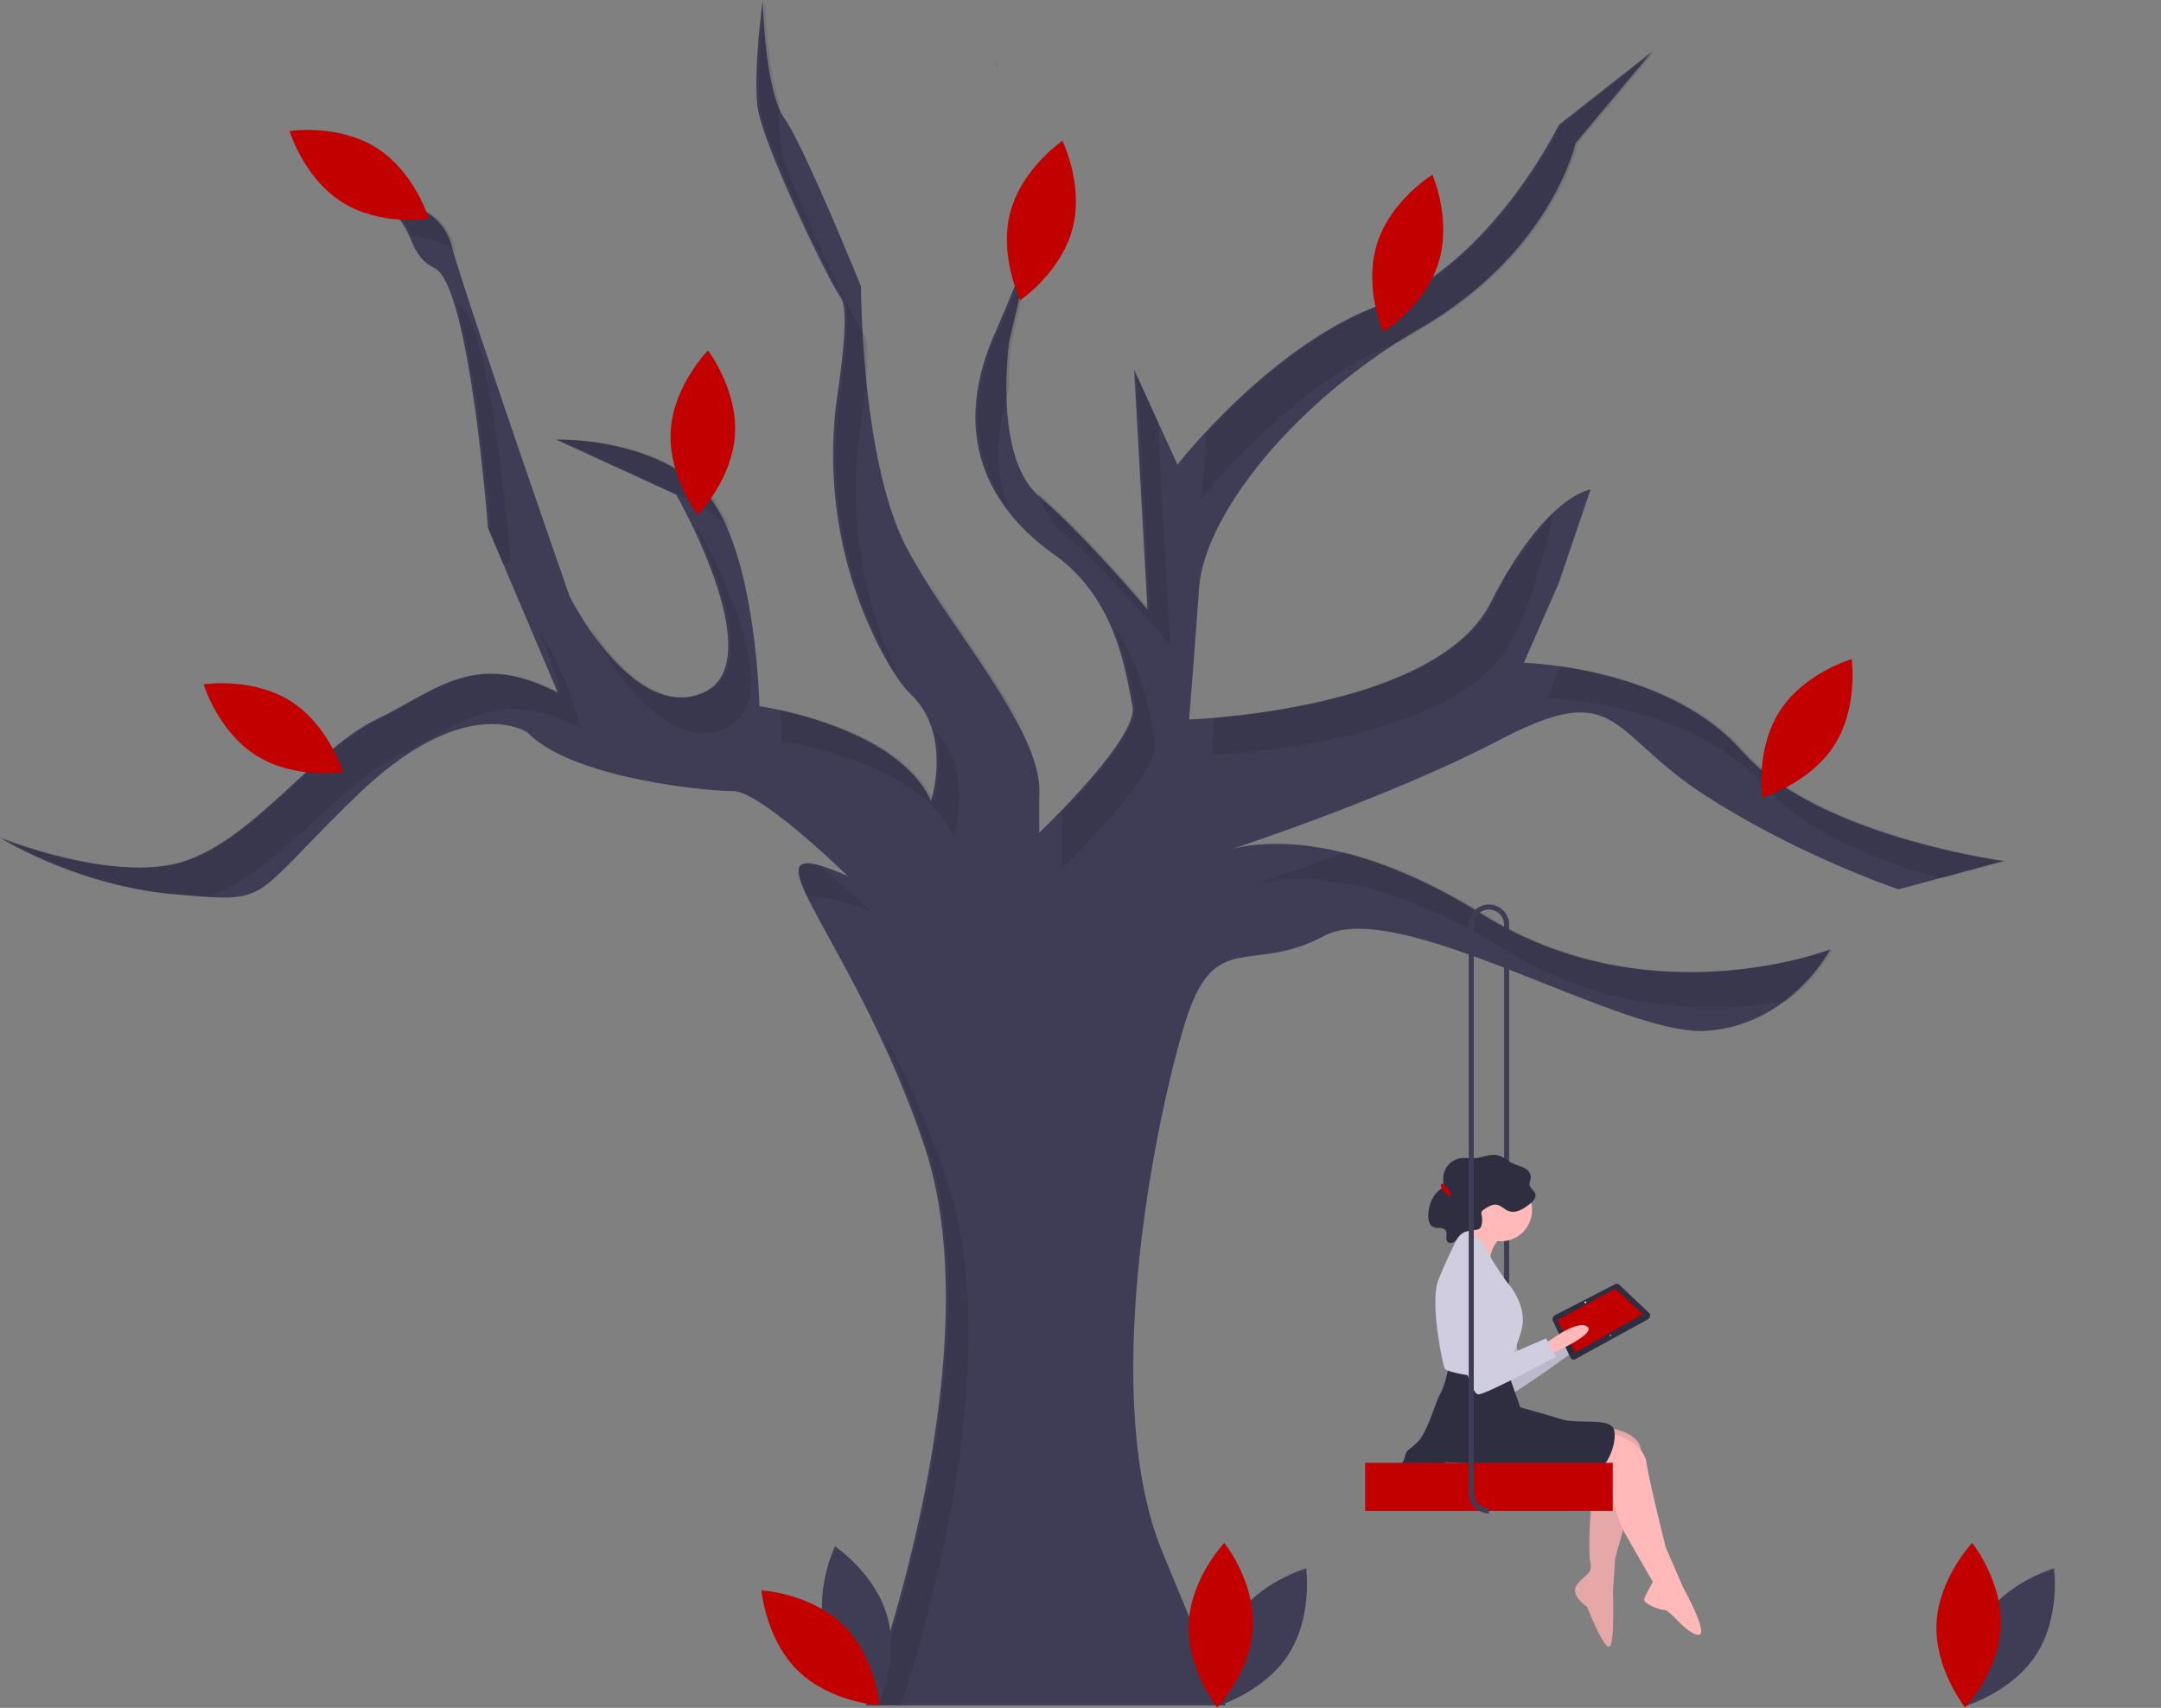 <svg id="aad34d2c-b6e7-481f-91dd-037f78086296" data-name="Layer 1" xmlns="http://www.w3.org/2000/svg" width="855.316" height="676.006" viewBox="0 0 855.316 676.006">
  <rect x="0" y="0" width="855.316" height="676.006" fill="#808080" stroke="none"/>
  <title>Tree_swing</title>
  <path d="M769.658,696.851h-2V478.003a5.98,5.98,0,0,0-2.213-4.653l1.264-1.551a7.973,7.973,0,0,1,2.949,6.204Z" transform="translate(-172.342 -111.997)"
    fill="#3f3d56"/>
  <path d="M565.922,135.23a17.537,17.537,0,0,1,1.15,3.68C566.512,136.98,566.072,135.67,565.922,135.23Z" transform="translate(-172.342 -111.997)" fill="#3f3d56"/>
  <path d="M583.662,196.37s0,1.38-1.49,6.36Z" transform="translate(-172.342 -111.997)" fill="#3f3d56"/>
  <path
    d="M766.252,404.68c-39.33,20.5-90.78,38.2-106.19,43.33,11.75-3.06,45.95-7.18,98.94,25.88,66.58,41.53,137.77,13.84,137.77,13.84s-15.82,30.33-49.44,32.3c-33.62,1.98-121.29-53.39-150.95-37.57-29.67,15.82-43.51-3.96-55.38,35.6-11.86,39.55-33.61,147.65-8.56,208.3L657.482,787H515.102s51.42-137.11,23.07-221.48c-15.87-47.25-38.15-81.47-46.46-98.86-4.17-8.71-4.83-13.19.57-12.97,3.07.13,8.1,1.78,15.57,5.04,0,0-34.28-33.62-45.48-33.62-11.21,0-63.95-5.27-81.08-23.07,0,0-24.39-17.14-67.9,25.05s-32.96,42.19-71.85,38.89c-38.28-3.25-68.27-21.82-69.2-22.4,1.11.45,45.82,18.32,73.15,9.22,27.69-9.23,51.42-44.17,75.81-56.03,24.39-11.87,38.89-27.69,71.85-10.55l-21.72-51.21-5.95-14.03-.01-.02s-7.26-96.24-21.1-102.83c-13.84-6.6-5.27-23.73-30.98-27.03,0,0,31.64-3.96,37.57,17.8,5.94,21.75,46.81,139.09,46.81,139.09s25.04,50.09,52.73,38.23c27.69-11.87-10.55-78.44-10.55-78.44l-47.46-21.76s35.6-1.32,57.35,19.12c21.75,20.43,23.07,86.35,23.07,86.35s54.71,7.91,67.9,37.58c0,0,8.57-26.37-7.91-42.19-4.12-3.96-8.45-10.84-12.62-18.93a167.217,167.217,0,0,1-16.34-100.72c2.45-16.86,3.96-33.35,1.27-37.24-5.93-8.57-30.98-61.3-32.96-75.15-1.97-13.84,1.98-42.84,1.98-42.84s.66,35.59,8.57,46.8,30.32,66.58,30.32,66.58,0,69.87,18.46,104.15,54.05,72.51,52.08,97.56v14.5s39.55-37.57,36.91-50.1c-2.64-12.52-5.93-42.19-30.98-59.98-25.05-17.8-41.53-46.15-23.73-87.02,10.01-22.99,14.39-35.34,16.31-41.75l-10.38,44.39s-6.59,45.48,11.87,61.3c.05.04.09.08.14.12,18.43,15.84,42.7,44.71,42.7,44.71l-.07-1.27-5.2-93.65,1.14,2.5,8.22,18.02,7.78,17.05s36.91-47.46,80.42-63.28c43.5-15.82,70.53-71.19,70.53-71.19l36.92-29.01-30.33,36.26s-9.23,42.84-61.3,73.17c-52.08,30.32-85.69,75.14-87.67,102.83s-3.96,52.08-3.96,52.08,97.56-3.3,119.31-46.15c21.76-42.84,39.56-44.82,39.56-44.82l-12.53,36.91-13.84,31.64s56.69,1.32,86.35,34.94c29.67,33.62,103.49,43.51,103.49,43.51l-41.52,11.2s-39.56-13.18-77.13-37.57S813.052,380.29,766.252,404.68Z"
    transform="translate(-172.342 -111.997)" fill="#3f3d56"/>
  <path
    d="M787.272,314.74c-4.17,18.46-9.08,36.29-15.98,49.88-21.75,42.85-119.31,46.15-119.31,46.15s.46-5.66,1.16-14.59c24.77-2.04,92.48-10.75,110.15-45.56,1.62-3.18,3.12-6.6,4.54-10.2Z"
    transform="translate(-172.342 -111.997)" opacity="0.1"/>
  <path
    d="M635.502,367.26s-24.39-29.01-42.84-44.83c-4.05-3.46-6.89-8.36-8.86-13.88-.16-.44-.31-.89-.46-1.34.43.42.86.83,1.32,1.22,16.15,13.85,36.86,37.81,41.77,43.56.69.82,1.07,1.27,1.07,1.27l-5.13-92.42,8.22,18.02Z"
    transform="translate(-172.342 -111.997)" opacity="0.1"/>
  <path
    d="M649.621,284.027c-.144,16.23-2.25,25.882-2.25,25.882s36.899-47.441,80.393-63.272c2.571-1.626,5.178-3.227,7.848-4.782,52.076-30.323,61.304-73.17,61.304-73.17l30.323-36.255-36.914,29.004s-27.027,55.372-70.533,71.192C690.135,243.412,663.547,268.893,649.621,284.027Z"
    transform="translate(-172.342 -111.997)" opacity="0.1"/>
  <path
    d="M592.658,441.088v14.502s39.551-37.574,36.914-50.098c-2.016-9.578-4.431-29.177-16.653-45.83,5.509,12.585,7.186,24.861,8.653,31.83,1.891,8.981-17.911,30.842-29.268,42.493A30.061,30.061,0,0,1,592.658,441.088Z"
    transform="translate(-172.342 -111.997)" opacity="0.1"/>
  <path d="M539.604,341.567c.313.668.636,1.325.979,1.961,10.108,18.773,25.348,38.728,36.75,57.058C568.117,382.434,552.08,361.676,539.604,341.567Z"
    transform="translate(-172.342 -111.997)" opacity="0.1"/>
  <path
    d="M760.001,473.89c-21.684-13.526-40.219-20.825-55.36-24.523-15.882,5.978-28.954,10.435-35.532,12.624,11.796-3.054,45.972-7.11,98.891,25.899,41.52,25.899,84.833,24.878,111.556,20.441a69.066,69.066,0,0,0,18.214-20.599S826.579,515.419,760.001,473.89Z"
    transform="translate(-172.342 -111.997)" opacity="0.1"/>
  <path
    d="M571.74,313.503c-5.316-13.025-6.192-28.523-.085-46.683a142.461,142.461,0,0,1,1.137-19.69L583.172,202.729c-1.914,6.403-6.292,18.756-16.312,41.764C554.175,273.622,558.909,296.383,571.74,313.503Z"
    transform="translate(-172.342 -111.997)" opacity="0.1"/>
  <path
    d="M862.834,409.29c-20.572-23.315-54.136-31.093-72.782-33.671l-5.571,12.735s56.69,1.318,86.353,34.937c16.45,18.643,46.477,29.985,69.968,36.394l25.524-6.887S892.497,442.908,862.834,409.29Z"
    transform="translate(-172.342 -111.997)" opacity="0.1"/>
  <path
    d="M459.502,400.218c27.686-11.865-10.547-78.443-10.547-78.443l-1.046-.479c9.532,20.11,23.355,56.453,3.593,64.922-18.492,7.925-35.806-11.792-45.267-25.762.344.988.532,1.529.532,1.529S431.816,412.084,459.502,400.218Z"
    transform="translate(-172.342 -111.997)" opacity="0.1"/>
  <path
    d="M549.811,443.065s8.342-25.715-7.33-41.591c3.843,13.678-.67,27.591-.67,27.591-10.199-22.947-45.242-32.874-60.592-36.194.595,7.64.696,12.621.696,12.621S536.627,413.402,549.811,443.065Z"
    transform="translate(-172.342 -111.997)" opacity="0.1"/>
  <path d="M583.172,202.729c1.485-4.97,1.486-6.356,1.486-6.356Z" transform="translate(-172.342 -111.997)" opacity="0.1"/>
  <path
    d="M254.096,466.922c.133-.043.268-.082.4-.126,27.686-9.229,51.416-44.165,75.806-56.031s38.892-27.686,71.851-10.547c0,0-5.766-23.602-16.94-39.109a153.787,153.787,0,0,1,8.94,25.109c-32.959-17.139-47.461-1.318-71.851,10.547s-48.121,46.802-75.806,56.031-73.17-9.229-73.17-9.229,30.323,19.116,69.214,22.412C246.99,466.357,250.786,466.689,254.096,466.922Z"
    transform="translate(-172.342 -111.997)" opacity="0.1"/>
  <path d="M374.472,334.96s-1.08.02-3.04.05l-5.95-14.03c.65-.01.99-.02.99-.02s-4.58-60.7-13.4-88.99c.11.05.2.11.3.16C367.212,238.72,374.472,334.96,374.472,334.96Z"
    transform="translate(-172.342 -111.997)" opacity="0.1"/>
  <path
    d="M528.918,787.003c12.078-37.026,41.125-139.411,18.256-207.486-9.876-29.399-19.03-48.146-26.769-60.105,5.787,11.322,12.114,26.297,18.769,46.105C567.519,649.892,516.102,787.003,516.102,787.003Z"
    transform="translate(-172.342 -111.997)" opacity="0.1"/>
  <path d="M516.852,472.73a73.3,73.3,0,0,0-25.14-6.07c-4.17-8.71-4.83-13.19.57-12.97,1.5.27,3.01.59,4.51.96C507.392,463.45,516.852,472.73,516.852,472.73Z"
    transform="translate(-172.342 -111.997)" opacity="0.1"/>
  <path d="M338.397,211.727a17.244,17.244,0,0,0,2.711,3.466A19.454,19.454,0,0,0,338.397,211.727Z" transform="translate(-172.342 -111.997)" opacity="0.1"/>
  <path
    d="M458.843,319.139a32.096,32.096,0,0,1,2.858,3.081c-2.888-6.942-6.454-12.944-10.858-17.081-21.753-20.435-57.349-19.116-57.349-19.116l44.641,20.461A63.75,63.75,0,0,1,458.843,319.139Z"
    transform="translate(-172.342 -111.997)" opacity="0.1"/>
  <path
    d="M506.215,229.991c2.69,3.886,1.179,20.376-1.277,37.241a167.203,167.203,0,0,0,16.346,100.714,117.302,117.302,0,0,0,7.024,12.057,167.362,167.362,0,0,1-15.37-98.771c2.456-16.865,3.967-33.355,1.277-37.241-5.933-8.569-30.982-61.304-32.959-75.147a95.931,95.931,0,0,1-.413-16.175c-5.12-14.528-5.609-40.672-5.609-40.672s-3.955,29.004-1.978,42.847S500.282,221.422,506.215,229.991Z"
    transform="translate(-172.342 -111.997)" opacity="0.1"/>
  <path d="M568.056,138.861a18.863,18.863,0,0,0-1.197-3.793S567.366,136.491,568.056,138.861Z" transform="translate(-172.342 -111.997)" opacity="0.1"/>
  <path
    d="M335.229,205.25c5.81.711,12.492,2.494,17.59,6.628-.333-1.125-.623-2.133-.854-2.98-5.933-21.753-37.574-17.798-37.574-17.798C328.691,192.933,332.384,199.049,335.229,205.25Z"
    transform="translate(-172.342 -111.997)" opacity="0.1"/>
  <path
    d="M956.856,753.135c-9.831,15.076-7.137,34.251-7.137,34.251s18.633-5.268,28.464-20.345,7.137-34.251,7.137-34.251S966.687,738.059,956.856,753.135Z"
    transform="translate(-172.342 -111.997)" fill="#3f3d56"/>
  <path
    d="M964.241,755.8c-.777,17.982-14.125,32.009-14.125,32.009s-12.088-15.127-11.311-33.108,14.125-32.009,14.125-32.009S965.018,737.819,964.241,755.8Z"
    transform="translate(-172.342 -111.997)" fill="#c30000"/>
  <path d="M791.088,642.007s11.312-11.867,15.942-9.48-13.312,12.999-13.312,12.999Z" transform="translate(-172.342 -111.997)" fill="#ffb9b9"/>
  <path d="M791.088,642.007s11.312-11.867,15.942-9.48-13.312,12.999-13.312,12.999Z" transform="translate(-172.342 -111.997)" opacity="0.1"/>
  <path
    d="M756.574,616.106s-4.158,7.453-3.07,15.488,11.039,33.817,14.422,33.359,28.443-18.924,28.443-18.924l-4.78-6.674-18.307,11.092S770.494,610.776,756.574,616.106Z"
    transform="translate(-172.342 -111.997)" fill="#d0cde1"/>
  <path
    d="M824.456,634.251l-28.539,15.676a1.359,1.359,0,0,1-1.998-.59l-6.991-14.614a1.824,1.824,0,0,1,.935-2.191l23.695-12.213a1.383,1.383,0,0,1,1.813.347L825.205,631.817A1.758,1.758,0,0,1,824.456,634.251Z"
    transform="translate(-172.342 -111.997)" fill="#2f2e41"/>
  <polygon points="650.209 520.094 623.454 535.387 616.334 522.555 639.286 510.073 650.209 520.094" fill="#c30000"/>
  <ellipse cx="799.845" cy="627.456" rx="0.394" ry="0.336" transform="translate(-366.704 727.606) rotate(-50.158)" fill="#f2f2f2"/>
  <ellipse cx="809.779" cy="640.585" rx="0.263" ry="0.224" transform="translate(-373.215 739.951) rotate(-50.158)" fill="#f2f2f2"/>
  <path
    d="M756.574,616.106s-4.158,7.453-3.07,15.488,11.039,33.817,14.422,33.359,28.443-18.924,28.443-18.924l-4.78-6.674-18.307,11.092S770.494,610.776,756.574,616.106Z"
    transform="translate(-172.342 -111.997)" opacity="0.1"/>
  <path d="M783.44,644.275s12.802-10.242,17.07-7.255-14.936,11.095-14.936,11.095Z" transform="translate(-172.342 -111.997)" fill="#ffb9b9"/>
  <circle cx="594.028" cy="478.935" r="12.376" fill="#ffb9b9"/>
  <path
    d="M809.045,677.134s13.229,1.707,12.802,9.815-10.242,41.821-10.242,41.821l-.853,13.229s.853,22.191-1.707,21.764-8.535-15.79-8.535-15.79-7.255-4.694-3.841-8.962,5.974-3.841,5.121-8.535-.427-24.324,2.134-30.299,4.052-9.27,4.052-9.27l-8.32-.546Z"
    transform="translate(-172.342 -111.997)" fill="#ffb9b9"/>
  <path
    d="M809.045,677.134s13.229,1.707,12.802,9.815-10.242,41.821-10.242,41.821l-.853,13.229s.853,22.191-1.707,21.764-8.535-15.79-8.535-15.79-7.255-4.694-3.841-8.962,5.974-3.841,5.121-8.535-.427-24.324,2.134-30.299,4.052-9.27,4.052-9.27l-8.32-.546Z"
    transform="translate(-172.342 -111.997)" opacity="0.1"/>
  <path
    d="M809.898,679.268s12.802,2.987,14.083,11.522,7.681,33.713,7.681,33.713l6.828,15.79s10.669,19.203,5.974,18.777-11.095-9.815-13.229-9.815-8.535-2.56-8.108-4.267,3.414-6.828,3.414-6.828l-10.325-17.985a43.682,43.682,0,0,1-4.478-11.083c-1.061-4.212-2.267-9.372-2.267-11.046,0-2.987-8.535-4.267-8.535-4.267Z"
    transform="translate(-172.342 -111.997)" fill="#ffb9b9"/>
  <path
    d="M768.077,651.956l5.974,17.07s9.388,2.56,16.216,4.694,19.63-.853,20.91,4.267-2.56,14.083-6.401,16.216-5.974,4.267-18.35.853-41.821-4.267-41.821-4.267a21.392,21.392,0,0,1-9.388,2.987c-5.548.427-6.828.853-8.535-.427s.853-1.28,1.707-4.694,1.28-2.134,5.121-5.974,6.828-15.363,8.962-19.203,3.414-11.522,3.414-11.522Z"
    transform="translate(-172.342 -111.997)" fill="#2f2e41"/>
  <path
    d="M767.224,601.174a12.496,12.496,0,0,0-5.121,9.815c0,6.401-12.802-6.828-12.802-6.828s6.828-8.535,6.828-11.095S767.224,601.174,767.224,601.174Z"
    transform="translate(-172.342 -111.997)" fill="#ffb9b9"/>
  <path
    d="M751.007,598.613s7.681,2.987,9.388,7.255,8.108,13.229,8.108,13.229,8.962,9.388,5.974,19.63-5.548,12.802-5.548,14.509-4.267,4.694-7.681,4.267-16.216-2.134-17.07-3.841-5.974-26.031-2.56-34.993A207.067,207.067,0,0,1,751.007,598.613Z"
    transform="translate(-172.342 -111.997)" fill="#d0cde1"/>
  <path
    d="M769.96,591.495c2.769.657,5.487-1.107,7.756-2.857,1.289-.993,2.707-2.41,2.312-4.009-.35-1.418-2.021-2.222-2.264-3.664-.169-1.002.417-1.976.464-2.992a4.226,4.226,0,0,0-2.484-3.624c-1.349-.727-2.88-1.03-4.266-1.68-2.117-.993-3.876-2.783-6.137-3.356-3.088-.783-6.233.884-9.408,1.1-1.922.131-3.868-.275-5.768.041a8.234,8.234,0,0,0-6.597,7.773c-.024,1.358.247,2.873-.564,3.951a5.978,5.978,0,0,1-1.086.983c-2.824,2.284-4.106,6.099-4.252,9.774-.072,1.809.307,3.958,1.912,4.727a7.088,7.088,0,0,0,2.675.372,2.794,2.794,0,0,1,2.362,1.128c.731,1.29-.364,3.194.592,4.32.718.845,2.119.565,2.958-.156s1.362-1.756,2.157-2.526c1.547-1.498,3.841-1.77,5.962-1.998a3.024,3.024,0,0,0,1.749-.573,2.703,2.703,0,0,0,.717-1.47,9.113,9.113,0,0,0,.011-3.861,2.146,2.146,0,0,1-.049-1.222,1.734,1.734,0,0,1,.626-.701c1.314-.987,3.616-2.424,5.324-2.153C766.557,589.124,768.048,591.042,769.96,591.495Z"
    transform="translate(-172.342 -111.997)" fill="#2f2e41"/>
  <path
    d="M752.714,613.976s-5.121,6.828-5.121,14.936,6.401,34.993,9.815,34.993,30.726-14.936,30.726-14.936l-3.841-7.255-19.63,8.535S767.224,610.562,752.714,613.976Z"
    transform="translate(-172.342 -111.997)" fill="#d0cde1"/>
  <rect x="540.316" y="579.006" width="98" height="19" fill="#c30000"/>
  <path
    d="M761.658,711.003a8.009,8.009,0,0,1-8-8v-225a8,8,0,0,1,13.051-6.204l-1.264,1.551a6,6,0,0,0-9.787,4.653v225a6.007,6.007,0,0,0,6,6Z"
    transform="translate(-172.342 -111.997)" fill="#3f3d56"/>
  <ellipse cx="744.658" cy="583.003" rx="1" ry="3" transform="translate(-373.343 482.731) rotate(-38.768)" fill="#c30000"/>
  <path
    d="M660.856,753.135c-9.831,15.076-7.137,34.251-7.137,34.251s18.633-5.268,28.464-20.345,7.137-34.251,7.137-34.251S670.687,738.059,660.856,753.135Z"
    transform="translate(-172.342 -111.997)" fill="#3f3d56"/>
  <path
    d="M668.241,755.8c-.777,17.982-14.125,32.009-14.125,32.009s-12.088-15.127-11.311-33.108,14.125-32.009,14.125-32.009S669.018,737.819,668.241,755.8Z"
    transform="translate(-172.342 -111.997)" fill="#c30000"/>
  <path
    d="M499.067,758.838c4.7,17.374,20.798,28.134,20.798,28.134s8.478-17.409,3.778-34.782-20.798-28.134-20.798-28.134S494.367,741.464,499.067,758.838Z"
    transform="translate(-172.342 -111.997)" fill="#3f3d56"/>
  <path
    d="M505.974,755.104c12.897,12.554,14.472,31.854,14.472,31.854s-19.335-1.056-32.231-13.61-14.472-31.854-14.472-31.854S493.077,742.55,505.974,755.104Z"
    transform="translate(-172.342 -111.997)" fill="#c30000"/>
  <path
    d="M463.228,284.044c-1.121,17.963-14.735,31.733-14.735,31.733s-11.796-15.355-10.675-33.319,14.735-31.733,14.735-31.733S464.349,266.08,463.228,284.044Z"
    transform="translate(-172.342 -111.997)" fill="#c30000"/>
  <path
    d="M321.312,170.482c15.225,9.599,20.778,28.149,20.778,28.149s-19.132,2.987-34.357-6.612-20.778-28.149-20.778-28.149S306.087,160.883,321.312,170.482Z"
    transform="translate(-172.342 -111.997)" fill="#c30000"/>
  <path
    d="M287.312,389.482c15.225,9.599,20.778,28.149,20.778,28.149s-19.132,2.987-34.357-6.612-20.778-28.149-20.778-28.149S272.087,379.883,287.312,389.482Z"
    transform="translate(-172.342 -111.997)" fill="#c30000"/>
  <path
    d="M596.832,202.498c-4.591,17.403-20.622,28.263-20.622,28.263s-8.587-17.355-3.995-34.758,20.622-28.263,20.622-28.263S601.423,185.095,596.832,202.498Z"
    transform="translate(-172.342 -111.997)" fill="#c30000"/>
  <path
    d="M741.667,216.068c-5.397,17.17-21.916,27.273-21.916,27.273s-7.77-17.736-2.373-34.906,21.916-27.273,21.916-27.273S747.064,198.897,741.667,216.068Z"
    transform="translate(-172.342 -111.997)" fill="#c30000"/>
  <path
    d="M898.212,407.165c-9.775,15.112-28.389,20.449-28.389,20.449s-2.764-19.165,7.011-34.277S905.223,372.888,905.223,372.888,907.987,392.053,898.212,407.165Z"
    transform="translate(-172.342 -111.997)" fill="#c30000"/>
  <path d="M866,206" transform="translate(-172.342 -111.997)" fill="#3f3d56"/>
</svg>
